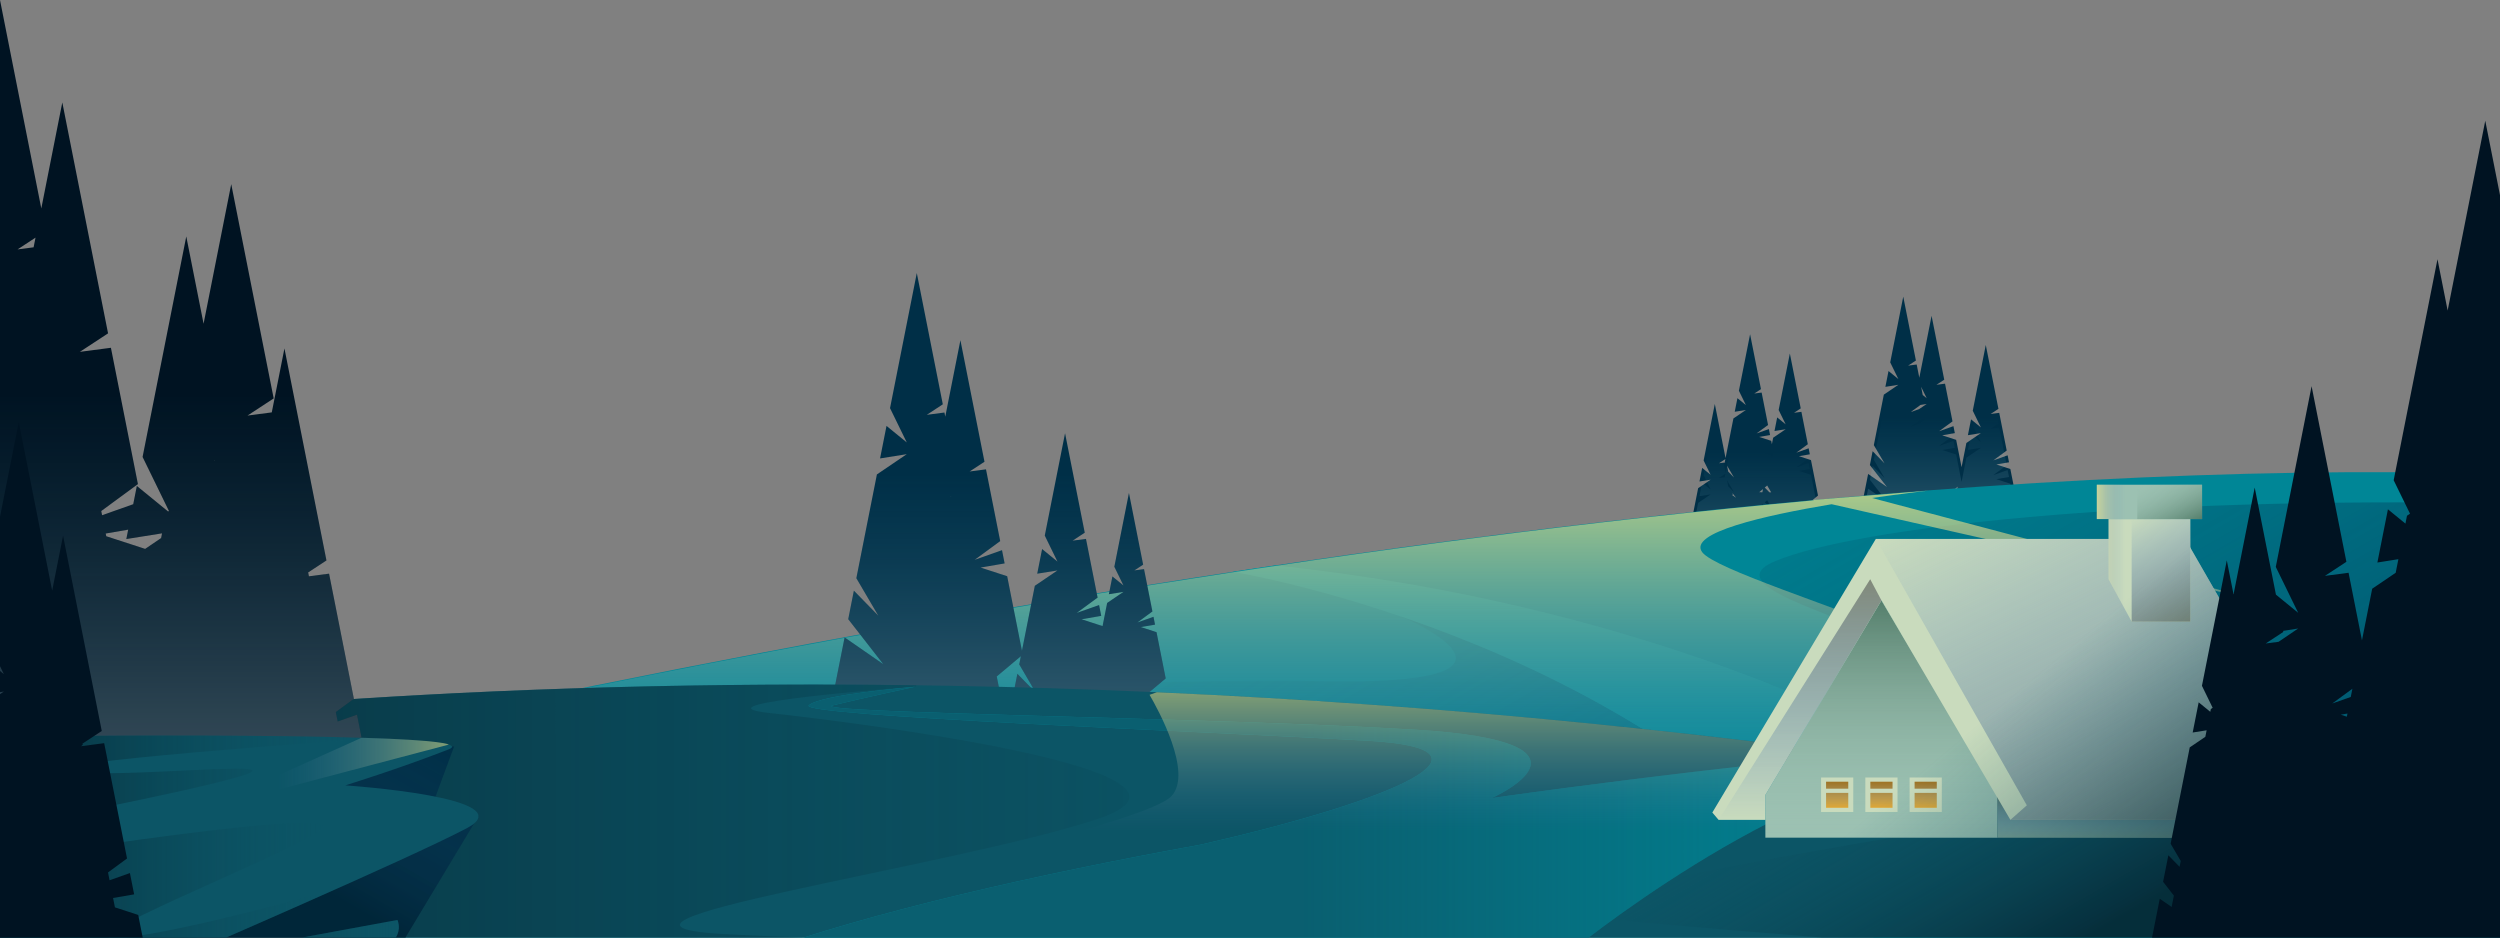 <svg width="1920" height="720" viewBox="0 0 1920 720" fill="none" xmlns="http://www.w3.org/2000/svg">
<rect x="0" y="0" width="1920" height="720" fill="#808080" stroke="none"/>
<g clip-path="url(#clip0_29_283)">
<path d="M1381.6 392.806L1396.22 380.549L1390.83 353.347L1381.61 350.346L1389.95 348.907L1389.04 344.311L1379.56 347.659L1388.41 341.164L1383.48 316.28L1377.81 317.023L1382.96 313.647L1374.61 271.497L1366.01 314.874L1371.39 325.891L1364.88 320.579L1362.81 331.023L1371.39 329.654L1361.8 336.162L1360.8 341.172L1360.29 338.56L1351.07 335.559L1359.41 334.12L1358.5 329.524L1349.02 332.871L1357.87 326.377L1352.94 301.492L1347.27 302.236L1352.42 298.86L1344.07 256.709L1335.47 300.087L1340.85 311.104L1334.34 305.792L1332.27 316.236L1340.85 314.866L1331.26 321.375L1325.22 351.829L1316.98 310.252L1308.39 353.629L1313.77 364.646L1307.26 359.334L1305.19 369.778L1313.77 368.409L1304.17 374.917L1297.57 408.233L1304.63 420.274L1296.78 412.228L1294.96 421.39L1306.24 435.861L1293.8 427.248L1289.9 446.949H1344.07L1341.06 431.767L1323.98 431.561L1338.59 419.305L1333.46 393.407H1350.45L1347.52 408.194H1401.69L1398.68 393.012L1381.6 392.806ZM1330.34 380.249L1330.79 379.919L1330.56 378.768L1333.33 382.318L1330.34 380.249ZM1331.71 366.732L1327.27 362.179L1326.37 357.612L1331.71 366.732ZM1325.07 352.574L1324.66 354.69L1324.93 355.157L1320.19 355.778L1325.07 352.574ZM1358.93 378.113L1355.34 374.431L1357.19 372.879L1360.27 378.129L1358.93 378.113ZM1353.99 375.563L1353.5 378.048L1351.06 378.018L1353.99 375.563ZM1358.52 393.407H1360.98L1363.87 397.105L1358.52 393.407Z" fill="#002F47"/>
<path d="M1556.6 424.04L1553.1 406.37L1533.22 406.131L1550.23 391.866L1543.95 360.206L1533.22 356.713L1542.93 355.039L1541.87 349.69L1530.85 353.586L1541.15 346.027L1535.41 317.065L1528.81 317.93L1534.8 314.001L1525.08 264.943L1515.08 315.429L1521.33 328.251L1513.76 322.069L1511.35 334.224L1521.33 332.63L1510.17 340.205L1506.49 358.784L1502.33 337.806L1491.6 334.313L1501.31 332.639L1500.25 327.29L1489.22 331.186L1499.52 323.627L1493.78 294.665L1487.18 295.53L1493.18 291.601L1483.46 242.543L1474.03 290.096L1472.02 279.945L1465.42 280.81L1471.42 276.881L1461.7 227.823L1451.69 278.309L1457.95 291.131L1450.38 284.949L1447.97 297.104L1457.95 295.51L1446.78 303.085L1439.1 341.86L1447.32 355.874L1438.18 346.51L1436.07 357.174L1449.19 374.015L1434.72 363.991L1430.17 386.92H1454.85L1451.93 401.64H1498L1493.56 424.04L1556.6 424.04ZM1498.87 401.64H1505.18L1512.58 411.135L1498.87 401.64ZM1503.53 373.724L1502.48 378.98L1505.37 383.897L1501.78 383.853L1501.56 383.629L1501.52 383.85L1492.59 383.743L1492.44 383.018L1503.53 373.724ZM1479.71 305.851L1476.66 303.363L1475.41 297.038L1479.71 305.851ZM1474.92 310.996L1479.71 310.23L1473.84 314.212L1467.46 316.466L1474.92 310.996ZM1468.33 386.92H1469.54L1470.95 388.735L1468.33 386.92Z" fill="#002F47"/>
<path d="M1381.6 404.093L1396.22 391.837L1390.83 364.634L1381.61 361.633L1389.95 360.194L1389.04 355.598L1379.56 358.946L1388.41 352.451L1383.48 327.567L1377.81 328.31L1382.96 324.935L1374.61 282.784L1366.01 326.161L1371.39 337.178L1364.88 331.866L1362.81 342.31L1371.39 340.941L1361.8 347.449L1360.8 352.459L1360.29 349.847L1351.07 346.846L1359.41 345.407L1358.5 340.811L1349.02 344.158L1357.87 337.664L1352.94 312.779L1347.27 313.523L1352.42 310.147L1344.07 267.996L1335.47 311.374L1340.85 322.391L1334.34 317.079L1332.27 327.523L1340.85 326.153L1331.26 332.662L1325.22 363.116L1316.98 321.539L1308.39 364.916L1313.77 375.934L1307.26 370.622L1305.19 381.065L1313.77 379.696L1304.17 386.204L1297.57 419.52L1304.63 431.561L1296.78 423.515L1294.96 432.678L1306.24 447.148L1293.8 438.535L1289.9 458.236H1344.07L1341.06 443.054L1323.98 442.848L1338.59 430.592L1333.46 404.694H1350.45L1347.52 419.481H1401.69L1398.68 404.299L1381.6 404.093ZM1330.34 391.536L1330.79 391.207L1330.56 390.056L1333.33 393.605L1330.34 391.536ZM1331.71 378.019L1327.27 373.466L1326.37 368.899L1331.71 378.019ZM1325.07 363.861L1324.66 365.977L1324.93 366.444L1320.19 367.065L1325.07 363.861ZM1358.93 389.4L1355.34 385.719L1357.19 384.167L1360.27 389.416L1358.93 389.4ZM1353.99 386.851L1353.5 389.335L1351.06 389.305L1353.99 386.851ZM1358.52 404.694H1360.98L1363.87 408.393L1358.52 404.694Z" fill="url(#paint0_linear_29_283)"/>
<path d="M1556.6 435.327L1553.1 417.657L1533.22 417.418L1550.23 403.153L1543.95 371.493L1533.22 368L1542.93 366.326L1541.87 360.977L1530.85 364.873L1541.15 357.314L1535.41 328.352L1528.81 329.217L1534.8 325.288L1525.08 276.23L1515.08 326.716L1521.33 339.538L1513.76 333.356L1511.35 345.511L1521.33 343.917L1510.17 351.492L1506.49 370.071L1502.33 349.093L1491.6 345.6L1501.31 343.926L1500.25 338.577L1489.22 342.473L1499.52 334.914L1493.78 305.952L1487.18 306.817L1493.18 302.888L1483.46 253.83L1474.03 301.383L1472.02 291.232L1465.42 292.097L1471.42 288.168L1461.7 239.11L1451.69 289.596L1457.95 302.418L1450.38 296.236L1447.97 308.391L1457.95 306.797L1446.78 314.372L1439.1 353.147L1447.32 367.161L1438.18 357.796L1436.07 368.461L1449.19 385.302L1434.72 375.278L1430.17 398.207H1454.85L1451.93 412.927H1498L1493.56 435.327H1556.6ZM1498.87 412.927H1505.18L1512.58 422.422L1498.87 412.927ZM1503.53 385.011L1502.49 390.267L1505.37 395.184L1501.78 395.14L1501.56 394.916L1501.52 395.137L1492.59 395.03L1492.44 394.305L1503.53 385.011ZM1479.71 317.138L1476.66 314.65L1475.41 308.325L1479.71 317.138ZM1474.92 322.283L1479.71 321.517L1473.84 325.499L1467.46 327.753L1474.92 322.283ZM1468.33 398.207H1469.54L1470.95 400.022L1468.33 398.207Z" fill="url(#paint1_linear_29_283)"/>
<path d="M2.56 629.257C2.56 629.257 1107.95 340.662 1920 363.922V732.782H0.004L2.56 629.257Z" fill="#008696"/>
<path d="M0.004 732.782H1920V386.565C1636.67 381.238 1425.65 405.068 1363.47 430.883C1298.3 457.943 1515.54 489.227 1532.11 547.685C1548.69 606.142 1359.85 525.732 1359.85 525.732L1076.58 473.674C1076.58 473.674 1204.05 527.438 1012.06 523.116C910.704 520.835 628.927 531.238 385.678 541.151C153.895 589.75 2.56 629.257 2.56 629.257L0.004 732.782Z" fill="url(#paint2_linear_29_283)"/>
<path d="M946.622 439.146C946.622 439.146 1285.53 493.422 1447.81 732.782H1696.99C1696.99 732.782 1467.04 486.342 979.51 434.202L946.622 439.146Z" fill="#07949F"/>
<path d="M946.622 439.146C946.622 439.146 1285.53 493.422 1447.81 732.782H1696.99C1696.99 732.782 1467.04 486.342 979.51 434.202L946.622 439.146Z" fill="url(#paint3_linear_29_283)"/>
<path d="M1307.25 424.04C1296.29 409.252 1354.68 395.937 1406.69 387.245L1741.08 462.702L1437.65 382.449C1461.52 379.013 1479.46 376.993 1480.91 376.831C1464.47 378.092 1448.01 379.426 1431.54 380.833L1431.53 380.832L1392.23 383.982L1393.28 384.22C700.447 447.729 5.116 629.257 5.116 629.257L2.56 732.782H1028.74C1291.1 670.919 1518.85 602.079 1564.81 580.403C1662.64 534.265 1326.42 449.902 1307.25 424.04Z" fill="url(#paint4_linear_29_283)"/>
<path d="M902.405 557.146L898.476 537.315L876.164 537.047L895.251 521.038L888.211 485.508L876.167 481.589L887.062 479.709L885.873 473.706L873.502 478.079L885.058 469.596L878.618 437.093L871.214 438.064L877.937 433.655L867.029 378.6L855.803 435.258L862.826 449.648L854.327 442.709L851.624 456.35L862.826 454.561L850.294 463.062L846.77 480.848L830.634 475.596L845.746 472.989L844.096 464.662L826.938 470.727L842.967 458.961L834.034 413.875L823.763 415.222L833.089 409.106L817.958 332.738L802.387 411.329L812.128 431.289L800.339 421.665L796.589 440.587L812.128 438.106L794.745 449.897L784.855 499.811L773.507 442.537L753.089 435.891L771.559 432.705L769.543 422.528L748.57 429.94L768.162 415.559L757.244 360.454L744.691 362.1L756.089 354.625L737.596 261.285L725.961 320.007L725.327 316.81L711.767 318.588L724.079 310.514L704.103 209.692L683.546 313.448L696.406 339.8L680.842 327.094L675.892 352.075L696.406 348.799L673.457 364.367L657.668 444.056L674.552 472.858L655.775 453.612L651.432 475.529L678.408 510.14L648.656 489.538L639.319 536.663H683.034L677.619 563.991H772.139L768.887 580.403H867.029L862.421 557.146L902.405 557.146ZM784.034 503.956L782.785 510.258L795.574 532.074L781.351 517.496L778.829 530.225L767.585 530.089L765.489 519.51L784.034 503.956ZM730.47 381.738L730.132 381.462L730.282 381.353L730.47 381.738ZM709.802 536.663H711.646L713.807 539.436L709.802 536.663ZM796.58 558.987L796.28 557.471L798.495 560.313L796.58 558.987ZM852.998 542.663L847.186 538.638L848.803 537.281L852.998 542.663ZM832.956 550.573L832.564 552.547L830.63 552.523L832.956 550.573Z" fill="#002F47"/>
<path d="M902.405 557.146L898.476 537.315L876.164 537.047L895.251 521.038L888.211 485.508L876.167 481.589L887.062 479.709L885.873 473.706L873.502 478.079L885.058 469.596L878.618 437.093L871.214 438.064L877.937 433.655L867.029 378.6L855.803 435.258L862.826 449.648L854.327 442.709L851.624 456.35L862.826 454.561L850.294 463.062L846.77 480.848L830.634 475.596L845.746 472.989L844.096 464.662L826.938 470.727L842.967 458.961L834.034 413.875L823.763 415.222L833.089 409.106L817.958 332.738L802.387 411.329L812.128 431.289L800.339 421.665L796.589 440.587L812.128 438.106L794.745 449.897L784.855 499.811L773.507 442.537L753.089 435.891L771.559 432.705L769.543 422.528L748.57 429.94L768.162 415.559L757.244 360.454L744.691 362.1L756.089 354.625L737.596 261.285L725.961 320.007L725.327 316.81L711.767 318.588L724.079 310.514L704.103 209.692L683.546 313.448L696.406 339.8L680.842 327.094L675.892 352.075L696.406 348.799L673.457 364.367L657.668 444.056L674.552 472.858L655.775 453.612L651.432 475.529L678.408 510.14L648.656 489.538L639.319 536.663H683.034L677.619 563.991H772.139L768.887 580.403H867.029L862.421 557.146L902.405 557.146ZM784.034 503.956L782.785 510.258L795.574 532.074L781.351 517.496L778.829 530.225L767.585 530.089L765.489 519.51L784.034 503.956ZM730.47 381.738L730.132 381.462L730.282 381.353L730.47 381.738ZM709.802 536.663H711.646L713.807 539.436L709.802 536.663ZM796.58 558.987L796.28 557.471L798.495 560.313L796.58 558.987ZM852.998 542.663L847.186 538.638L848.803 537.281L852.998 542.663ZM832.956 550.573L832.564 552.547L830.63 552.523L832.956 550.573Z" fill="url(#paint5_linear_29_283)"/>
<path d="M0.004 563.822C0.004 563.822 849.826 428.595 1920 667.728V732.782H0.004V563.822Z" fill="#0C5566"/>
<path d="M842.11 629.257C954.561 592.292 658.099 554.862 591.707 547.685C525.316 540.508 702.923 527.387 702.923 527.387L703.805 526.282C272.769 520.429 0.004 563.822 0.004 563.822V732.782H1234.41C1234.41 732.782 693.879 725.102 556.591 717.422C419.303 709.742 729.659 666.222 842.11 629.257Z" fill="url(#paint6_linear_29_283)"/>
<path d="M1538.54 629.257C1486.22 637.439 1138.57 693.731 1210.13 703.016C1271.28 710.95 1502.18 727.989 1568.11 732.782H1920V667.728C1749.06 629.53 1583.75 600.897 1426.61 579.725C1429.84 580.541 1590.33 621.156 1538.54 629.257Z" fill="url(#paint7_linear_29_283)"/>
<path d="M1427.58 579.855C1424.88 579.153 1303.05 590.691 1145.64 612.906C1145.68 612.885 1242.89 569.793 1087.03 560.408C931.134 551.022 615.316 547.608 639.902 541.635C664.488 535.662 702.923 527.387 702.923 527.387C698.564 527.982 630.977 533.338 621.185 541.635C611.393 549.932 934.541 562.115 1051.25 568.942C1159.76 575.289 1071.99 614.482 922.556 648.616C796.489 671.543 671.204 699.801 579.298 732.782H1203.74C1203.74 732.782 1368.6 597.498 1491.05 588.767L1427.58 579.855Z" fill="#008696"/>
<path d="M1427.58 579.855C1424.88 579.153 1303.05 590.691 1145.64 612.906C1145.68 612.885 1242.89 569.793 1087.03 560.408C931.134 551.022 615.316 547.608 639.902 541.635C664.488 535.662 702.923 527.387 702.923 527.387C698.564 527.982 630.977 533.338 621.185 541.635C611.393 549.932 934.541 562.115 1051.25 568.942C1159.76 575.289 1071.99 614.482 922.556 648.616C796.489 671.543 671.204 699.801 579.298 732.782H1203.74C1203.74 732.782 1368.6 597.498 1491.05 588.767L1427.58 579.855Z" fill="url(#paint8_linear_29_283)"/>
<path d="M899.935 611.182C881.723 631.662 680.357 672.319 711.769 679.022C741.734 685.416 1475.11 712.062 1540.3 596.162C1324.35 562.875 1106.75 541.339 888.455 531.65C886.475 532.309 884.608 532.966 882.852 533.622C889.296 544.656 916.028 593.085 899.935 611.182Z" fill="url(#paint9_linear_29_283)"/>
<path d="M1444.94 461.093L1355.81 610.542V643.308H1534.08V610.542L1444.94 461.093Z" fill="#9CC1B2"/>
<path d="M1444.94 461.093L1355.81 610.542V643.308H1534.08V610.542L1444.94 461.093Z" fill="url(#paint10_linear_29_283)"/>
<path d="M1781.36 610.365H1534.08V643.308H1781.36V610.365Z" fill="#85AA9A"/>
<path d="M1781.36 610.365H1534.08V643.308H1781.36V610.365Z" fill="url(#paint11_linear_29_283)"/>
<path d="M1444.94 461.093L1355.81 610.542V629.649H1319.86L1315.07 624.024L1440.63 413.911H1678.33L1798.13 622.819L1792.86 629.649H1543.98L1444.94 461.093Z" fill="#C9DBBD"/>
<path d="M1319.86 629.649L1436.32 444.845L1444.94 461.093L1355.81 610.542V629.649H1319.86Z" fill="url(#paint12_linear_29_283)"/>
<path d="M1440.63 413.911L1556.6 618.497L1543.98 629.649H1792.86L1798.13 622.819L1678.33 413.911H1440.63Z" fill="url(#paint13_linear_29_283)"/>
<path d="M1455.38 598.739H1434.5V621.992H1455.38V598.739Z" fill="#EAAA2A"/>
<path d="M1434.5 621.992H1455.38V598.739H1434.5V621.992Z" fill="url(#paint14_linear_29_283)"/>
<path d="M1457.3 597.131V623.599H1432.58V597.131H1457.3ZM1436.42 600.345V605.721H1453.47V600.345H1436.42ZM1453.47 620.385V608.935H1436.42V620.385L1453.47 620.385Z" fill="#C9DBBD"/>
<path d="M1421.39 598.739H1400.5V621.992H1421.39V598.739Z" fill="#EAAA2A"/>
<path d="M1400.5 621.992H1421.39V598.739H1400.5V621.992Z" fill="url(#paint15_linear_29_283)"/>
<path d="M1423.31 597.131V623.599H1398.59V597.131H1423.31ZM1402.42 600.345V605.721H1419.47V600.345H1402.42ZM1419.47 620.385V608.935H1402.42V620.385L1419.47 620.385Z" fill="#C9DBBD"/>
<path d="M1489.38 598.739H1468.49V621.992H1489.38V598.739Z" fill="#EAAA2A"/>
<path d="M1468.49 621.992H1489.38V598.739H1468.49V621.992Z" fill="url(#paint16_linear_29_283)"/>
<path d="M1491.3 597.131V623.599H1466.58V597.131H1491.3ZM1470.41 600.345V605.721H1487.46V600.345H1470.41ZM1487.46 620.385V608.935H1470.41V620.385L1487.46 620.385Z" fill="#C9DBBD"/>
<path d="M1619.38 444.845L1637.11 477.387H1682.16V398.645H1619.38V444.845Z" fill="#C9DBBD"/>
<path d="M1682.16 398.645H1637.11V477.387H1682.16V398.645Z" fill="url(#paint17_linear_29_283)"/>
<path d="M1691.19 372.263H1610.36V398.645H1691.19V372.263Z" fill="#9CC1B2"/>
<path d="M1691.19 372.263H1641.43V398.645H1691.19V372.263Z" fill="url(#paint18_linear_29_283)"/>
<path d="M1610.36 372.263V398.645H1619.38V444.845L1637.11 477.387V398.645H1641.43V372.263H1610.36Z" fill="url(#paint19_linear_29_283)"/>
<path d="M1440.63 413.911H1619.38V398.645H1610.36V372.263H1641.43H1691.19V398.645H1682.16V420.596L1798.13 622.819L1792.86 629.648H1781.36V643.308H1534.08H1355.81V629.648H1319.86L1315.07 624.024L1440.63 413.911Z" fill="url(#paint20_linear_29_283)"/>
<path d="M281.09 583.743L253.052 574.617L258.713 569.869L277.692 566.595L274.175 548.844L259.347 554.085L257.915 546.858L271.767 536.689L252.724 440.576L237.259 442.604L236.667 439.619L250.71 430.41L218.453 267.609L208.724 316.713L190.093 319.156L210.189 305.978L177.584 141.42L156.342 248.634L143.059 181.597L109.506 350.944L129.738 392.399L129.112 392.824L105.093 373.217L102.316 387.235L78.399 395.688L77.761 392.466L105.927 371.792L85.182 267.093L61.331 270.221L82.988 256.019L47.85 78.675L31.719 160.089L0 0V603.751L2.653 607.155L0 605.318V653.808H49.499L37.322 715.265H147.745L158.695 729.315H253.611L301.907 688.808L281.09 583.743ZM80.372 586.468L81.927 589.121L77.276 589.065L80.372 586.468ZM165.022 353.778L164.584 353.421L164.784 353.29L165.022 353.778ZM98.445 406.772L97.015 413.99L124.447 409.609L123.729 413.234L111.472 421.548L81.596 411.824L81.185 409.75L98.445 406.772ZM27.279 182.497L25.807 189.93L13.48 191.546L27.279 182.497ZM76.063 653.808L75.921 654.525L74.885 653.808H76.063Z" fill="#001322"/>
<path d="M281.09 583.743L253.052 574.617L258.713 569.869L277.692 566.595L274.175 548.844L259.347 554.085L257.915 546.858L271.767 536.689L252.724 440.576L237.259 442.604L236.667 439.619L250.71 430.41L218.453 267.609L208.724 316.713L190.093 319.156L210.189 305.978L177.584 141.42L156.342 248.634L143.059 181.597L109.506 350.944L129.738 392.399L129.112 392.824L105.093 373.217L102.316 387.235L78.399 395.688L77.761 392.466L105.927 371.792L85.182 267.093L61.331 270.221L82.988 256.019L47.85 78.675L31.719 160.089L0 0V603.751L2.653 607.155L0 605.318V653.808H49.499L37.322 715.265H147.745L158.695 729.315H253.611L301.907 688.808L281.09 583.743ZM80.372 586.468L81.927 589.121L77.276 589.065L80.372 586.468ZM165.022 353.778L164.584 353.421L164.784 353.29L165.022 353.778ZM98.445 406.772L97.015 413.99L124.447 409.609L123.729 413.234L111.472 421.548L81.596 411.824L81.185 409.75L98.445 406.772ZM27.279 182.497L25.807 189.93L13.48 191.546L27.279 182.497ZM76.063 653.808L75.921 654.525L74.885 653.808H76.063Z" fill="url(#paint21_linear_29_283)"/>
<path d="M367.465 626.794L334.506 611.845L348.738 573.32H0V734.296H207.058H302.812H314.27L310.765 721.073L367.465 626.794Z" fill="#002F47"/>
<path d="M367.465 626.794L334.506 611.845L348.738 573.32H0V734.296H207.058H302.812H314.27L310.765 721.073L367.465 626.794Z" fill="url(#paint22_linear_29_283)"/>
<path d="M0 565.703C0 565.703 382.198 560.793 344.552 575.524C306.905 590.256 265.165 603.172 265.165 603.172C265.165 603.172 403.477 612.353 358.465 636.087C313.452 659.821 140.767 734.296 140.767 734.296H0V565.703Z" fill="#0C5566"/>
<path d="M154.68 734.296L305.268 706.507C305.268 706.507 315.089 726.931 275.805 734.296H154.68Z" fill="#0C5566"/>
<path d="M154.68 734.296L305.268 706.507C305.268 706.507 315.089 726.931 275.805 734.296H154.68Z" fill="url(#paint23_linear_29_283)"/>
<path d="M50.742 592.475C11.458 586.49 277.692 567.706 277.692 567.706L278.156 566.617C181.508 563.575 15.904 565.508 1.072 565.69L0 566.815V635.561C0 635.561 146.223 608.281 186.598 595.515C226.973 582.75 90.025 598.46 50.742 592.475Z" fill="url(#paint24_linear_29_283)"/>
<path d="M93.844 720.402C38.738 726.695 215.515 659.003 246.069 637.724C276.623 616.445 0 660.659 0 660.659V734.296H140.767C140.767 734.296 201.301 708.189 260.031 681.963L260.031 681.963C260.031 681.963 148.951 714.109 93.844 720.402Z" fill="url(#paint25_linear_29_283)"/>
<path d="M277.693 566.595L154.68 621.997L344.63 571.848C344.63 571.848 341.278 568.432 277.693 566.595Z" fill="url(#paint26_linear_29_283)"/>
<path d="M1908.68 92.714L1879.79 238.5L1871.99 199.087L1838.35 368.829L1850.89 394.508L1848.57 396.077L1847.37 402.129L1833.93 391.154L1825.83 432.022L1841.96 429.446L1839.89 439.891L1821.85 452.13L1813.99 491.813L1803.7 439.882L1785.56 442.262L1802.03 431.46L1775.3 296.58L1747.8 435.385L1765.01 470.639L1747.92 456.689L1731.62 374.452L1715.36 456.52L1710.18 430.347L1691.09 526.704L1699.33 543.587L1697.92 544.537L1697.5 546.665L1688.58 539.377L1683.98 562.577L1694.69 560.866L1693.7 565.864L1681.72 573.991L1667.05 647.998L1674.81 661.221L1673.92 665.708L1665.3 656.872L1661.26 677.226L1669.53 687.835L1667.81 696.552L1658.69 690.236L1650.01 734H1920V149.873L1908.68 92.714ZM1749.94 492.902L1740.05 494.198L1753.59 485.319L1753.43 484.526L1765.01 482.678L1749.94 492.902ZM1802.38 550.416L1797.69 548.892L1802.85 548.001L1802.38 550.416ZM1806.63 528.939L1805.38 535.269L1791.16 540.292L1806.63 528.939Z" fill="#001322"/>
<path d="M88.264 696.848L86.839 689.659L103.016 686.868L99.775 670.512L84.141 676.038L82.951 670.034L97.557 659.313L80.01 570.752L62.162 573.093L63.543 572.079L63.348 571.094L78.154 561.385L48.432 411.377L40.067 453.594L14.418 324.143L0.004 396.893V511.654L2.967 517.725L0.004 515.306V531.587L2.967 531.114L0.004 533.124V734.552H112.464L106.147 702.668L88.264 696.848Z" fill="#001322"/>
</g>
<defs>
<linearGradient id="paint0_linear_29_283" x1="1345.8" y1="458.236" x2="1345.8" y2="267.997" gradientUnits="userSpaceOnUse">
<stop stop-color="white" stop-opacity="0.3"/>
<stop offset="0.586" stop-color="#59B3CB" stop-opacity="0"/>
</linearGradient>
<linearGradient id="paint1_linear_29_283" x1="1493.39" y1="435.327" x2="1493.39" y2="239.11" gradientUnits="userSpaceOnUse">
<stop stop-color="white" stop-opacity="0.3"/>
<stop offset="0.586" stop-color="#59B3CB" stop-opacity="0"/>
</linearGradient>
<linearGradient id="paint2_linear_29_283" x1="1274.96" y1="1105.2" x2="750.773" y2="197.275" gradientUnits="userSpaceOnUse">
<stop stop-color="#003B58"/>
<stop offset="0.855" stop-color="#008696" stop-opacity="0"/>
</linearGradient>
<linearGradient id="paint3_linear_29_283" x1="1321.81" y1="732.782" x2="1321.81" y2="434.202" gradientUnits="userSpaceOnUse">
<stop offset="0.527" stop-color="#008696" stop-opacity="0.8"/>
<stop offset="0.995" stop-color="#008696" stop-opacity="0"/>
</linearGradient>
<linearGradient id="paint4_linear_29_283" x1="871.82" y1="376.831" x2="871.82" y2="732.782" gradientUnits="userSpaceOnUse">
<stop stop-color="#F7E783" stop-opacity="0.7"/>
<stop offset="0.688" stop-color="#5080BE" stop-opacity="0"/>
</linearGradient>
<linearGradient id="paint5_linear_29_283" x1="770.862" y1="580.403" x2="770.862" y2="209.692" gradientUnits="userSpaceOnUse">
<stop stop-color="white" stop-opacity="0.25"/>
<stop offset="0.586" stop-color="#59B3CB" stop-opacity="0"/>
</linearGradient>
<linearGradient id="paint6_linear_29_283" x1="0.004" y1="629.26" x2="1234.41" y2="629.26" gradientUnits="userSpaceOnUse">
<stop stop-color="#042430" stop-opacity="0.8"/>
<stop offset="1" stop-color="#0C5566" stop-opacity="0"/>
</linearGradient>
<linearGradient id="paint7_linear_29_283" x1="1671.44" y1="876.291" x2="1476.46" y2="538.573" gradientUnits="userSpaceOnUse">
<stop offset="0.435" stop-color="#042430" stop-opacity="0.8"/>
<stop offset="1" stop-color="#0C5566" stop-opacity="0"/>
</linearGradient>
<linearGradient id="paint8_linear_29_283" x1="579.298" y1="630.084" x2="1491.05" y2="630.084" gradientUnits="userSpaceOnUse">
<stop offset="0.457" stop-color="#0C5566" stop-opacity="0.8"/>
<stop offset="0.995" stop-color="#0C5566" stop-opacity="0"/>
</linearGradient>
<linearGradient id="paint9_linear_29_283" x1="1124.38" y1="531.65" x2="1124.38" y2="686.206" gradientUnits="userSpaceOnUse">
<stop stop-color="#F7E783" stop-opacity="0.5"/>
<stop offset="0.688" stop-color="#5080BE" stop-opacity="0"/>
</linearGradient>
<linearGradient id="paint10_linear_29_283" x1="1444.94" y1="461.093" x2="1444.94" y2="643.308" gradientUnits="userSpaceOnUse">
<stop stop-color="#557F6C"/>
<stop offset="1" stop-color="#9CC1B2" stop-opacity="0"/>
</linearGradient>
<linearGradient id="paint11_linear_29_283" x1="1657.72" y1="610.365" x2="1657.72" y2="643.308" gradientUnits="userSpaceOnUse">
<stop stop-color="#527062"/>
<stop offset="1" stop-color="#5083C2" stop-opacity="0"/>
</linearGradient>
<linearGradient id="paint12_linear_29_283" x1="1382.4" y1="444.845" x2="1382.4" y2="629.649" gradientUnits="userSpaceOnUse">
<stop stop-color="#81897A"/>
<stop offset="1" stop-color="#5083C2" stop-opacity="0"/>
</linearGradient>
<linearGradient id="paint13_linear_29_283" x1="1712.3" y1="668.642" x2="1560.84" y2="355.726" gradientUnits="userSpaceOnUse">
<stop stop-color="#81897A"/>
<stop offset="1" stop-color="#5083C2" stop-opacity="0"/>
</linearGradient>
<linearGradient id="paint14_linear_29_283" x1="1444.94" y1="598.739" x2="1444.94" y2="621.992" gradientUnits="userSpaceOnUse">
<stop stop-color="#A06E17"/>
<stop offset="1" stop-color="#5083C2" stop-opacity="0"/>
</linearGradient>
<linearGradient id="paint15_linear_29_283" x1="1410.94" y1="598.739" x2="1410.94" y2="621.992" gradientUnits="userSpaceOnUse">
<stop stop-color="#A06E17"/>
<stop offset="1" stop-color="#5083C2" stop-opacity="0"/>
</linearGradient>
<linearGradient id="paint16_linear_29_283" x1="1478.93" y1="598.739" x2="1478.93" y2="621.992" gradientUnits="userSpaceOnUse">
<stop stop-color="#A06E17"/>
<stop offset="1" stop-color="#5083C2" stop-opacity="0"/>
</linearGradient>
<linearGradient id="paint17_linear_29_283" x1="1685.6" y1="475.72" x2="1646.17" y2="394.258" gradientUnits="userSpaceOnUse">
<stop stop-color="#81897A"/>
<stop offset="1" stop-color="#5083C2" stop-opacity="0"/>
</linearGradient>
<linearGradient id="paint18_linear_29_283" x1="1679.34" y1="404.378" x2="1659.55" y2="363.491" gradientUnits="userSpaceOnUse">
<stop stop-color="#557F6C"/>
<stop offset="1" stop-color="#9CC1B2" stop-opacity="0"/>
</linearGradient>
<linearGradient id="paint19_linear_29_283" x1="1610.36" y1="424.825" x2="1641.43" y2="424.825" gradientUnits="userSpaceOnUse">
<stop stop-color="#F7E783" stop-opacity="0.5"/>
<stop offset="0.688" stop-color="#5080BE" stop-opacity="0"/>
</linearGradient>
<linearGradient id="paint20_linear_29_283" x1="1728.35" y1="687.751" x2="1474.78" y2="385.283" gradientUnits="userSpaceOnUse">
<stop stop-color="#042430" stop-opacity="0.8"/>
<stop offset="0.597" stop-color="#0C5566" stop-opacity="0"/>
</linearGradient>
<linearGradient id="paint21_linear_29_283" x1="150.953" y1="729.315" x2="150.953" y2="0" gradientUnits="userSpaceOnUse">
<stop stop-color="white" stop-opacity="0.4"/>
<stop offset="0.586" stop-color="#59B3CB" stop-opacity="0"/>
</linearGradient>
<linearGradient id="paint22_linear_29_283" x1="82.999" y1="782.216" x2="239.888" y2="510.476" gradientUnits="userSpaceOnUse">
<stop offset="0.532" stop-opacity="0.2"/>
<stop offset="1" stop-color="#5083C2" stop-opacity="0"/>
</linearGradient>
<linearGradient id="paint23_linear_29_283" x1="154.68" y1="720.402" x2="306.359" y2="720.402" gradientUnits="userSpaceOnUse">
<stop stop-color="#042430" stop-opacity="0.8"/>
<stop offset="1" stop-color="#0C5566" stop-opacity="0"/>
</linearGradient>
<linearGradient id="paint24_linear_29_283" x1="0" y1="600.24" x2="278.156" y2="600.24" gradientUnits="userSpaceOnUse">
<stop stop-color="#042430" stop-opacity="0.8"/>
<stop offset="1" stop-color="#0C5566" stop-opacity="0"/>
</linearGradient>
<linearGradient id="paint25_linear_29_283" x1="0" y1="683.115" x2="260.031" y2="683.115" gradientUnits="userSpaceOnUse">
<stop stop-color="#042430" stop-opacity="0.8"/>
<stop offset="1" stop-color="#0C5566" stop-opacity="0"/>
</linearGradient>
<linearGradient id="paint26_linear_29_283" x1="344.63" y1="594.296" x2="154.68" y2="594.296" gradientUnits="userSpaceOnUse">
<stop stop-color="#F7E783" stop-opacity="0.5"/>
<stop offset="0.688" stop-color="#5080BE" stop-opacity="0"/>
</linearGradient>
<clipPath id="clip0_29_283">
<rect width="1920" height="720" fill="white"/>
</clipPath>
</defs>
</svg>
